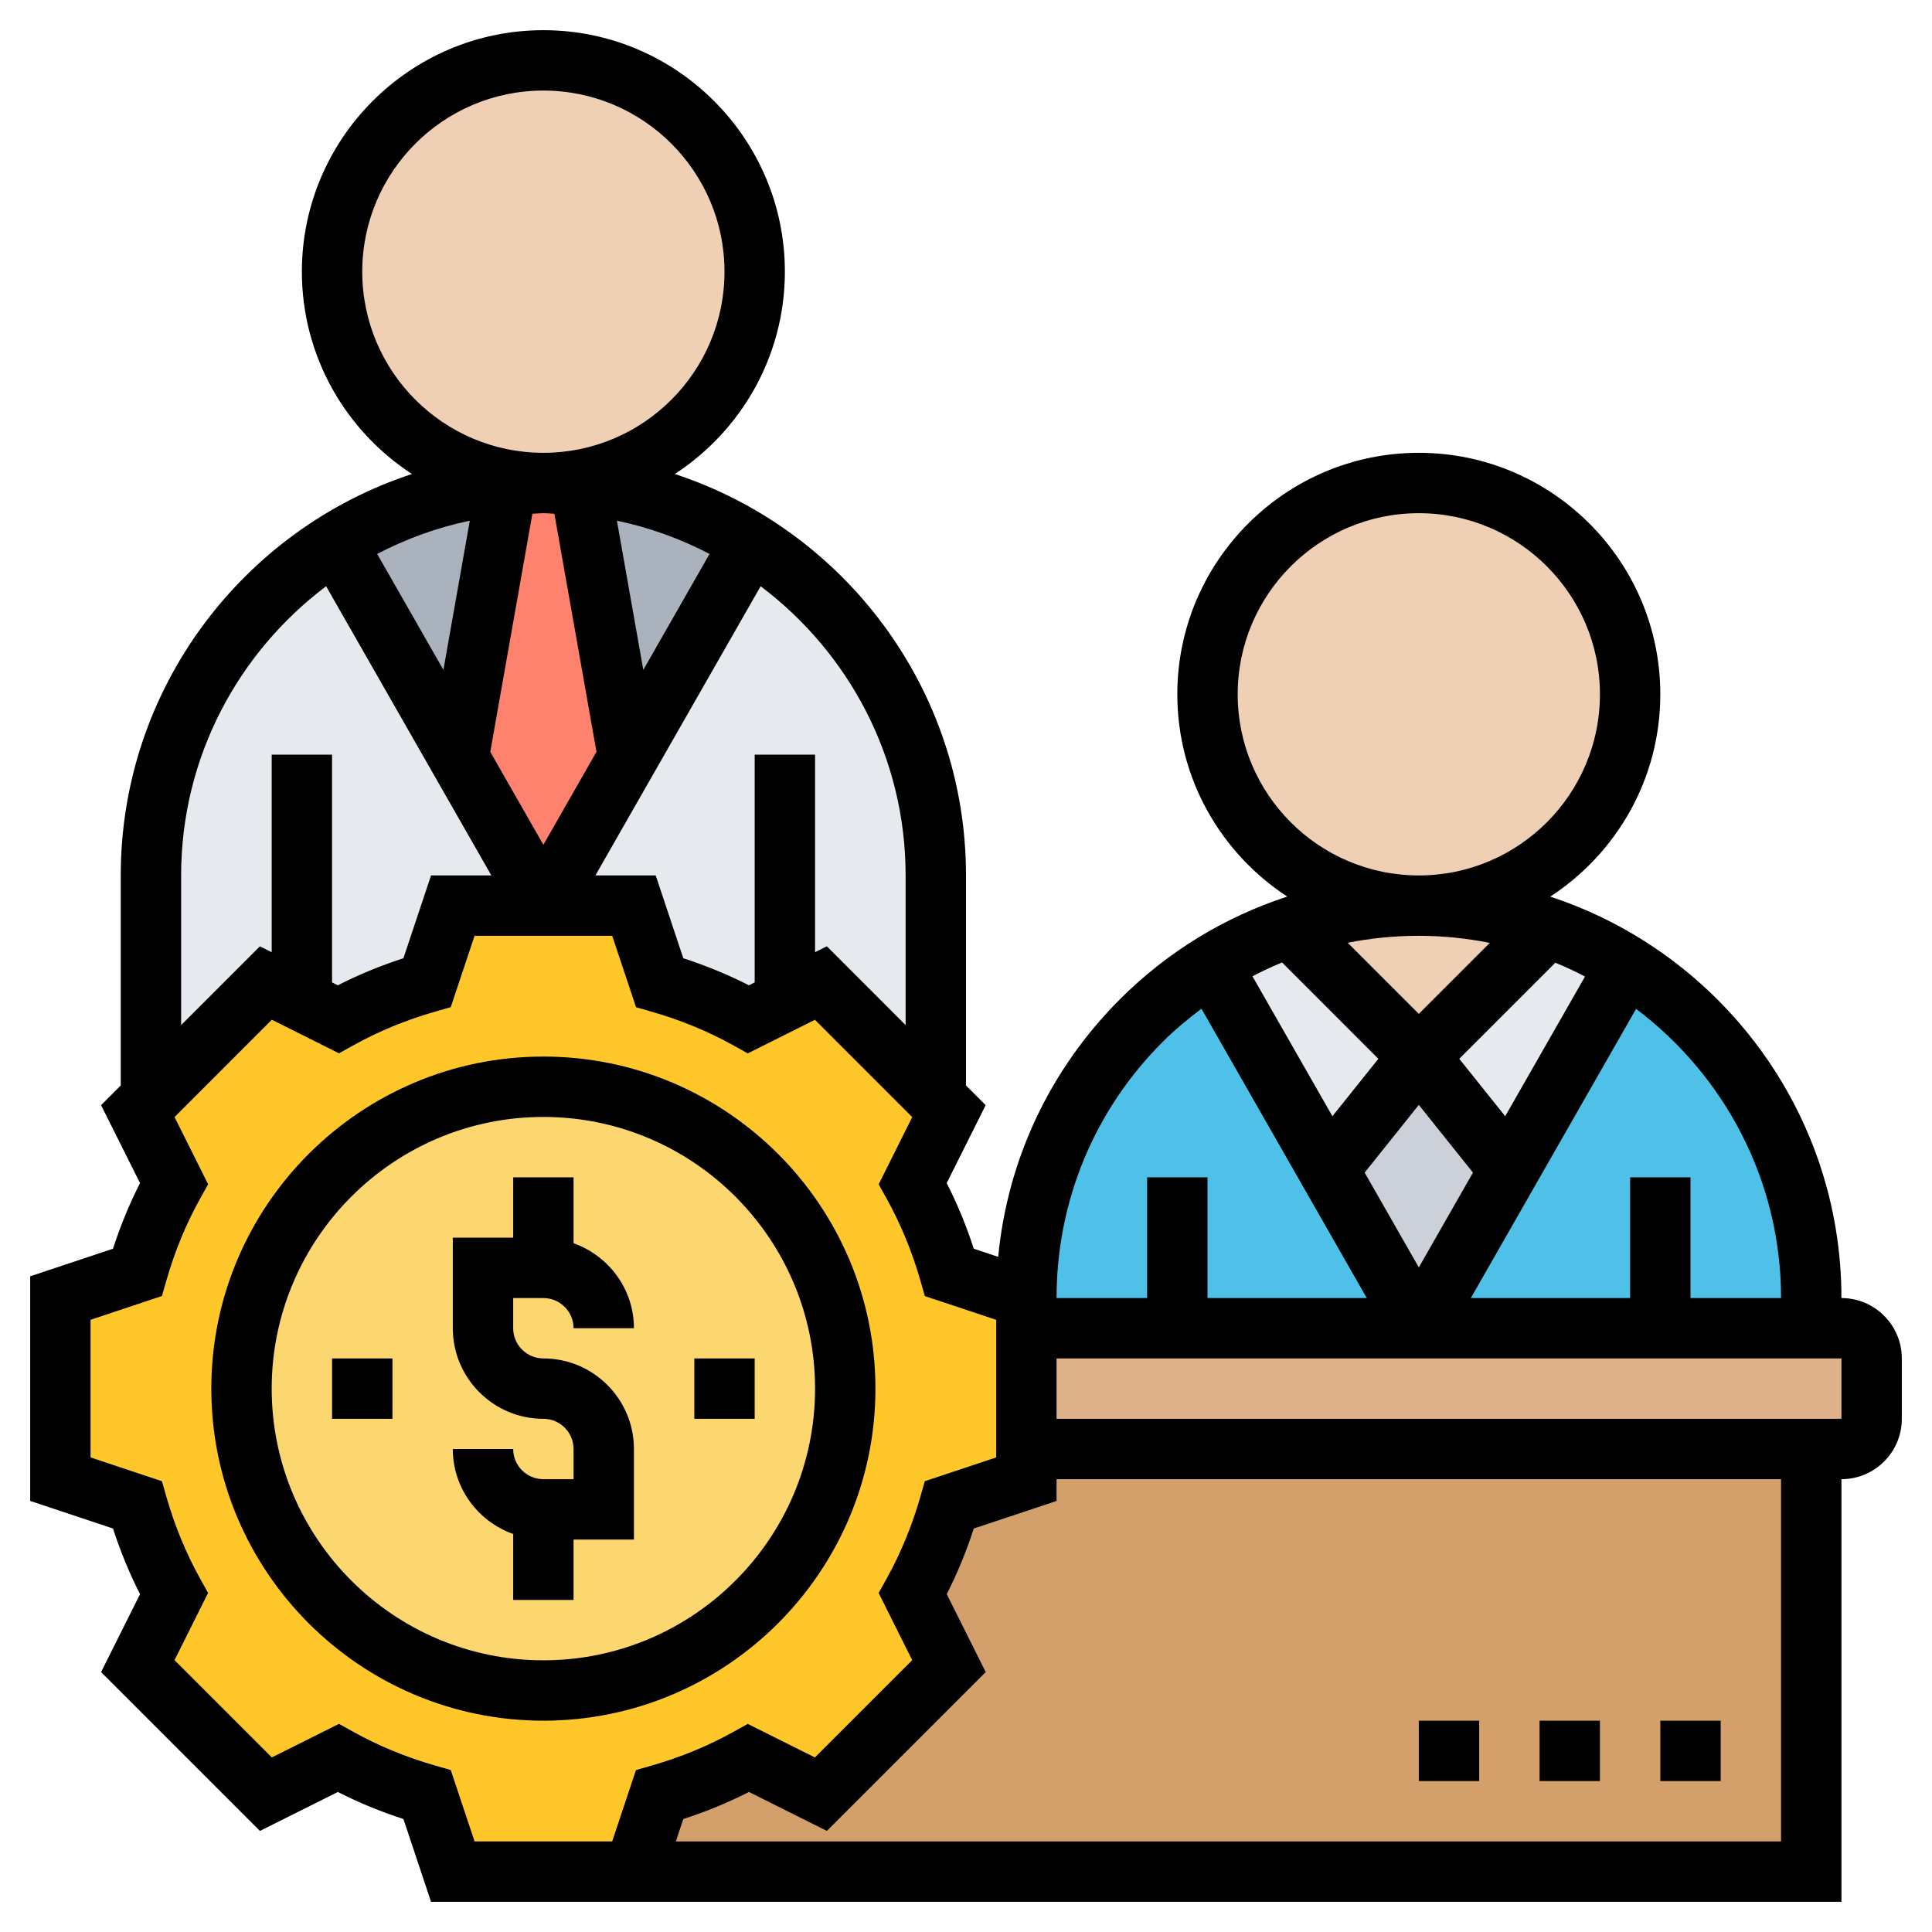 <svg id="Layer_35" enable-background="new 0 0 64 64" height="512" viewBox="0 0 64 64" width="512" xmlns="http://www.w3.org/2000/svg"><path d="m60 48v14h-39l.85-2.55c1.04-.29 2.02-.7 2.94-1.21l2.4 1.19 4.25-4.24-1.2-2.4c.51-.92.92-1.9 1.21-2.94l2.55-.85v-1z" fill="#d3a06c"/><path d="m62 45v2c0 .55-.45 1-1 1h-1-26v-4h5 8 8 5 1c.55 0 1 .45 1 1z" fill="#dfb28b"/><path d="m55 44h-8l3-5.25 3.87-6.78c3.68 2.29 6.13 6.37 6.13 11.03v1z" fill="#4fc1e9"/><path d="m39 44h-5v-1c0-3.59 1.46-6.84 3.81-9.19.7-.7 1.48-1.32 2.32-1.84l3.87 6.78 3 5.25z" fill="#4fc1e9"/><path d="m47 35 3 3.75-3 5.25-3-5.25z" fill="#ccd1d9"/><path d="m53.87 31.97-3.87 6.78-3-3.75 4.28-4.27c.91.31 1.78.73 2.59 1.24z" fill="#e6e9ed"/><path d="m47 35-3 3.75-3.87-6.78c.81-.51 1.68-.93 2.6-1.24z" fill="#e6e9ed"/><path d="m51.28 30.73-4.28 4.27-4.27-4.27c1.34-.48 2.77-.73 4.27-.73s2.94.25 4.28.73z" fill="#f0d0b4"/><path d="m26 33.16-1.21.6c-.92-.51-1.9-.92-2.94-1.21l-.85-2.55h-3l2.81-4.91 4.06-7.12c3.68 2.29 6.13 6.37 6.13 11.03v7.37l-3.81-3.81z" fill="#e6e9ed"/><path d="m10 33.16-1.19-.6-3.81 3.81v-7.37c0-3.59 1.46-6.84 3.81-9.19.7-.7 1.48-1.32 2.32-1.84l4.06 7.12 2.81 4.91h-3l-.85 2.55c-1.04.29-2.02.7-2.94 1.21z" fill="#e6e9ed"/><circle cx="47" cy="23" fill="#f0d0b4" r="7"/><circle cx="18" cy="9" fill="#f0d0b4" r="7"/><path d="m16.79 16.06-1.6 9.03-4.06-7.12c1.67-1.05 3.59-1.72 5.66-1.91z" fill="#aab2bd"/><path d="m24.87 17.97-4.06 7.12-1.6-9.03c2.07.19 3.99.86 5.66 1.91z" fill="#aab2bd"/><path d="m19.21 16.06 1.6 9.03-2.81 4.91-2.81-4.91 1.6-9.03c.4-.04.8-.06 1.21-.06s.81.02 1.21.06z" fill="#ff826e"/><path d="m34 48v1l-2.55.85c-.29 1.04-.7 2.02-1.21 2.94l1.2 2.4-4.25 4.24-2.4-1.19c-.92.51-1.9.92-2.94 1.21l-.85 2.55h-3-3l-.85-2.55c-1.04-.29-2.02-.7-2.94-1.21l-2.4 1.19-4.25-4.24 1.2-2.4c-.51-.92-.92-1.9-1.21-2.94l-2.55-.85v-6l2.55-.85c.29-1.04.7-2.02 1.21-2.94l-1.2-2.4.44-.44 3.81-3.81 1.19.6 1.21.6c.92-.51 1.9-.92 2.94-1.21l.85-2.55h3 3l.85 2.55c1.04.29 2.02.7 2.94 1.21l1.21-.6 1.19-.6 3.81 3.81.44.44-1.2 2.4c.51.92.92 1.9 1.21 2.94l2.55.85v1z" fill="#ffc729"/><circle cx="18" cy="46" fill="#fcd770" r="10"/><path d="m29 46c0-6.065-4.935-11-11-11s-11 4.935-11 11 4.935 11 11 11 11-4.935 11-11zm-11 9c-4.962 0-9-4.037-9-9s4.038-9 9-9 9 4.037 9 9-4.038 9-9 9z"/><path d="m18 43c.551 0 1 .448 1 1h2c0-1.302-.839-2.402-2-2.816v-2.184h-2v2h-2v3c0 1.654 1.346 3 3 3 .551 0 1 .448 1 1v1h-1c-.551 0-1-.448-1-1h-2c0 1.302.839 2.402 2 2.816v2.184h2v-2h2v-3c0-1.654-1.346-3-3-3-.551 0-1-.448-1-1v-1z"/><path d="m11 45h2v2h-2z"/><path d="m23 45h2v2h-2z"/><path d="m61 43c0-6.199-4.053-11.462-9.646-13.298 2.191-1.428 3.646-3.897 3.646-6.702 0-4.411-3.589-8-8-8s-8 3.589-8 8c0 2.804 1.453 5.271 3.642 6.7-2.065.674-3.961 1.82-5.542 3.401-2.32 2.32-3.724 5.311-4.034 8.534l-.809-.27c-.244-.755-.544-1.482-.896-2.174l1.291-2.581-.652-.652v-6.958c0-6.199-4.053-11.462-9.646-13.298 2.191-1.428 3.646-3.897 3.646-6.702 0-4.411-3.589-8-8-8s-8 3.589-8 8c0 2.805 1.455 5.274 3.646 6.702-5.593 1.836-9.646 7.099-9.646 13.298v6.958l-.652.652 1.291 2.581c-.352.691-.652 1.419-.896 2.174l-2.743.914v7.441l2.743.914c.244.755.544 1.482.896 2.174l-1.291 2.582 5.262 5.262 2.581-1.29c.691.352 1.419.651 2.174.896l.914 2.742h3.721 3.721 39.279v-14c1.103 0 2-.897 2-2v-2c0-1.103-.897-2-2-2zm-2 0h-3v-4h-2v4h-5.277l5.474-9.58c2.91 2.192 4.803 5.665 4.803 9.58zm-12-12c.805 0 1.591.083 2.352.234l-2.352 2.352-2.356-2.356c.768-.152 1.556-.23 2.356-.23zm2.862 5.976-1.522-1.902 3.183-3.183c.336.137.663.291.983.458zm-4.202-1.902-1.522 1.902-2.649-4.636c.321-.166.647-.321.981-.457zm1.34 1.527 1.794 2.243-1.794 3.141-1.794-3.141zm-6-13.601c0-3.309 2.691-6 6-6s6 2.691 6 6-2.691 6-6 6-6-2.691-6-6zm-2.486 11.515c.403-.403.838-.762 1.286-1.1l5.477 9.585h-5.277v-4h-2v4h-3c0-3.205 1.248-6.219 3.514-8.485zm-8.514-5.515v4.958l-2.61-2.611-.39.196v-6.543h-2v7.543l-.191.096c-.691-.352-1.419-.651-2.174-.896l-.914-2.743h-1.998l5.474-9.58c2.91 2.192 4.803 5.665 4.803 9.58zm-17.506-10.651c.957-.497 1.984-.875 3.069-1.1l-.874 4.942zm5.142-1.331c.122-.003.241-.018.364-.018s.242.015.364.018l1.395 7.887-1.759 3.08-1.759-3.079zm3.674 5.173-.874-4.942c1.085.225 2.112.603 3.069 1.1zm-9.31-13.191c0-3.309 2.691-6 6-6s6 2.691 6 6-2.691 6-6 6-6-2.691-6-6zm-6 20c0-3.915 1.893-7.388 4.803-9.58l5.474 9.58h-1.998l-.915 2.743c-.755.244-1.482.544-2.174.896l-.19-.096v-7.543h-2v6.543l-.39-.195-2.61 2.61zm12 32h-2.279l-.789-2.365-.507-.146c-.968-.276-1.888-.655-2.734-1.127l-.461-.257-2.226 1.112-3.223-3.223 1.112-2.226-.257-.461c-.471-.847-.851-1.767-1.127-2.733l-.145-.508-2.364-.787v-4.559l2.365-.788.145-.508c.276-.967.656-1.887 1.127-2.733l.257-.461-1.112-2.226 3.223-3.224 2.225 1.113.461-.257c.846-.472 1.766-.851 2.734-1.127l.507-.146.789-2.363h4.559l.789 2.365.507.146c.968.276 1.888.655 2.734 1.127l.461.257 2.225-1.113 3.223 3.224-1.112 2.226.257.461c.471.847.851 1.767 1.127 2.733l.145.508 2.364.787v.279 4.279l-2.365.788-.145.508c-.276.967-.656 1.887-1.127 2.733l-.257.461 1.112 2.226-3.223 3.223-2.226-1.112-.461.257c-.846.472-1.766.851-2.734 1.127l-.507.146-.788 2.364zm41 0h-36.612l.248-.743c.755-.244 1.483-.544 2.174-.896l2.581 1.29 5.262-5.262-1.291-2.581c.352-.691.652-1.419.896-2.174l2.742-.913v-.721h24zm2-14h-26v-2h26z"/><path d="m55 57h2v2h-2z"/><path d="m51 57h2v2h-2z"/><path d="m47 57h2v2h-2z"/></svg>
